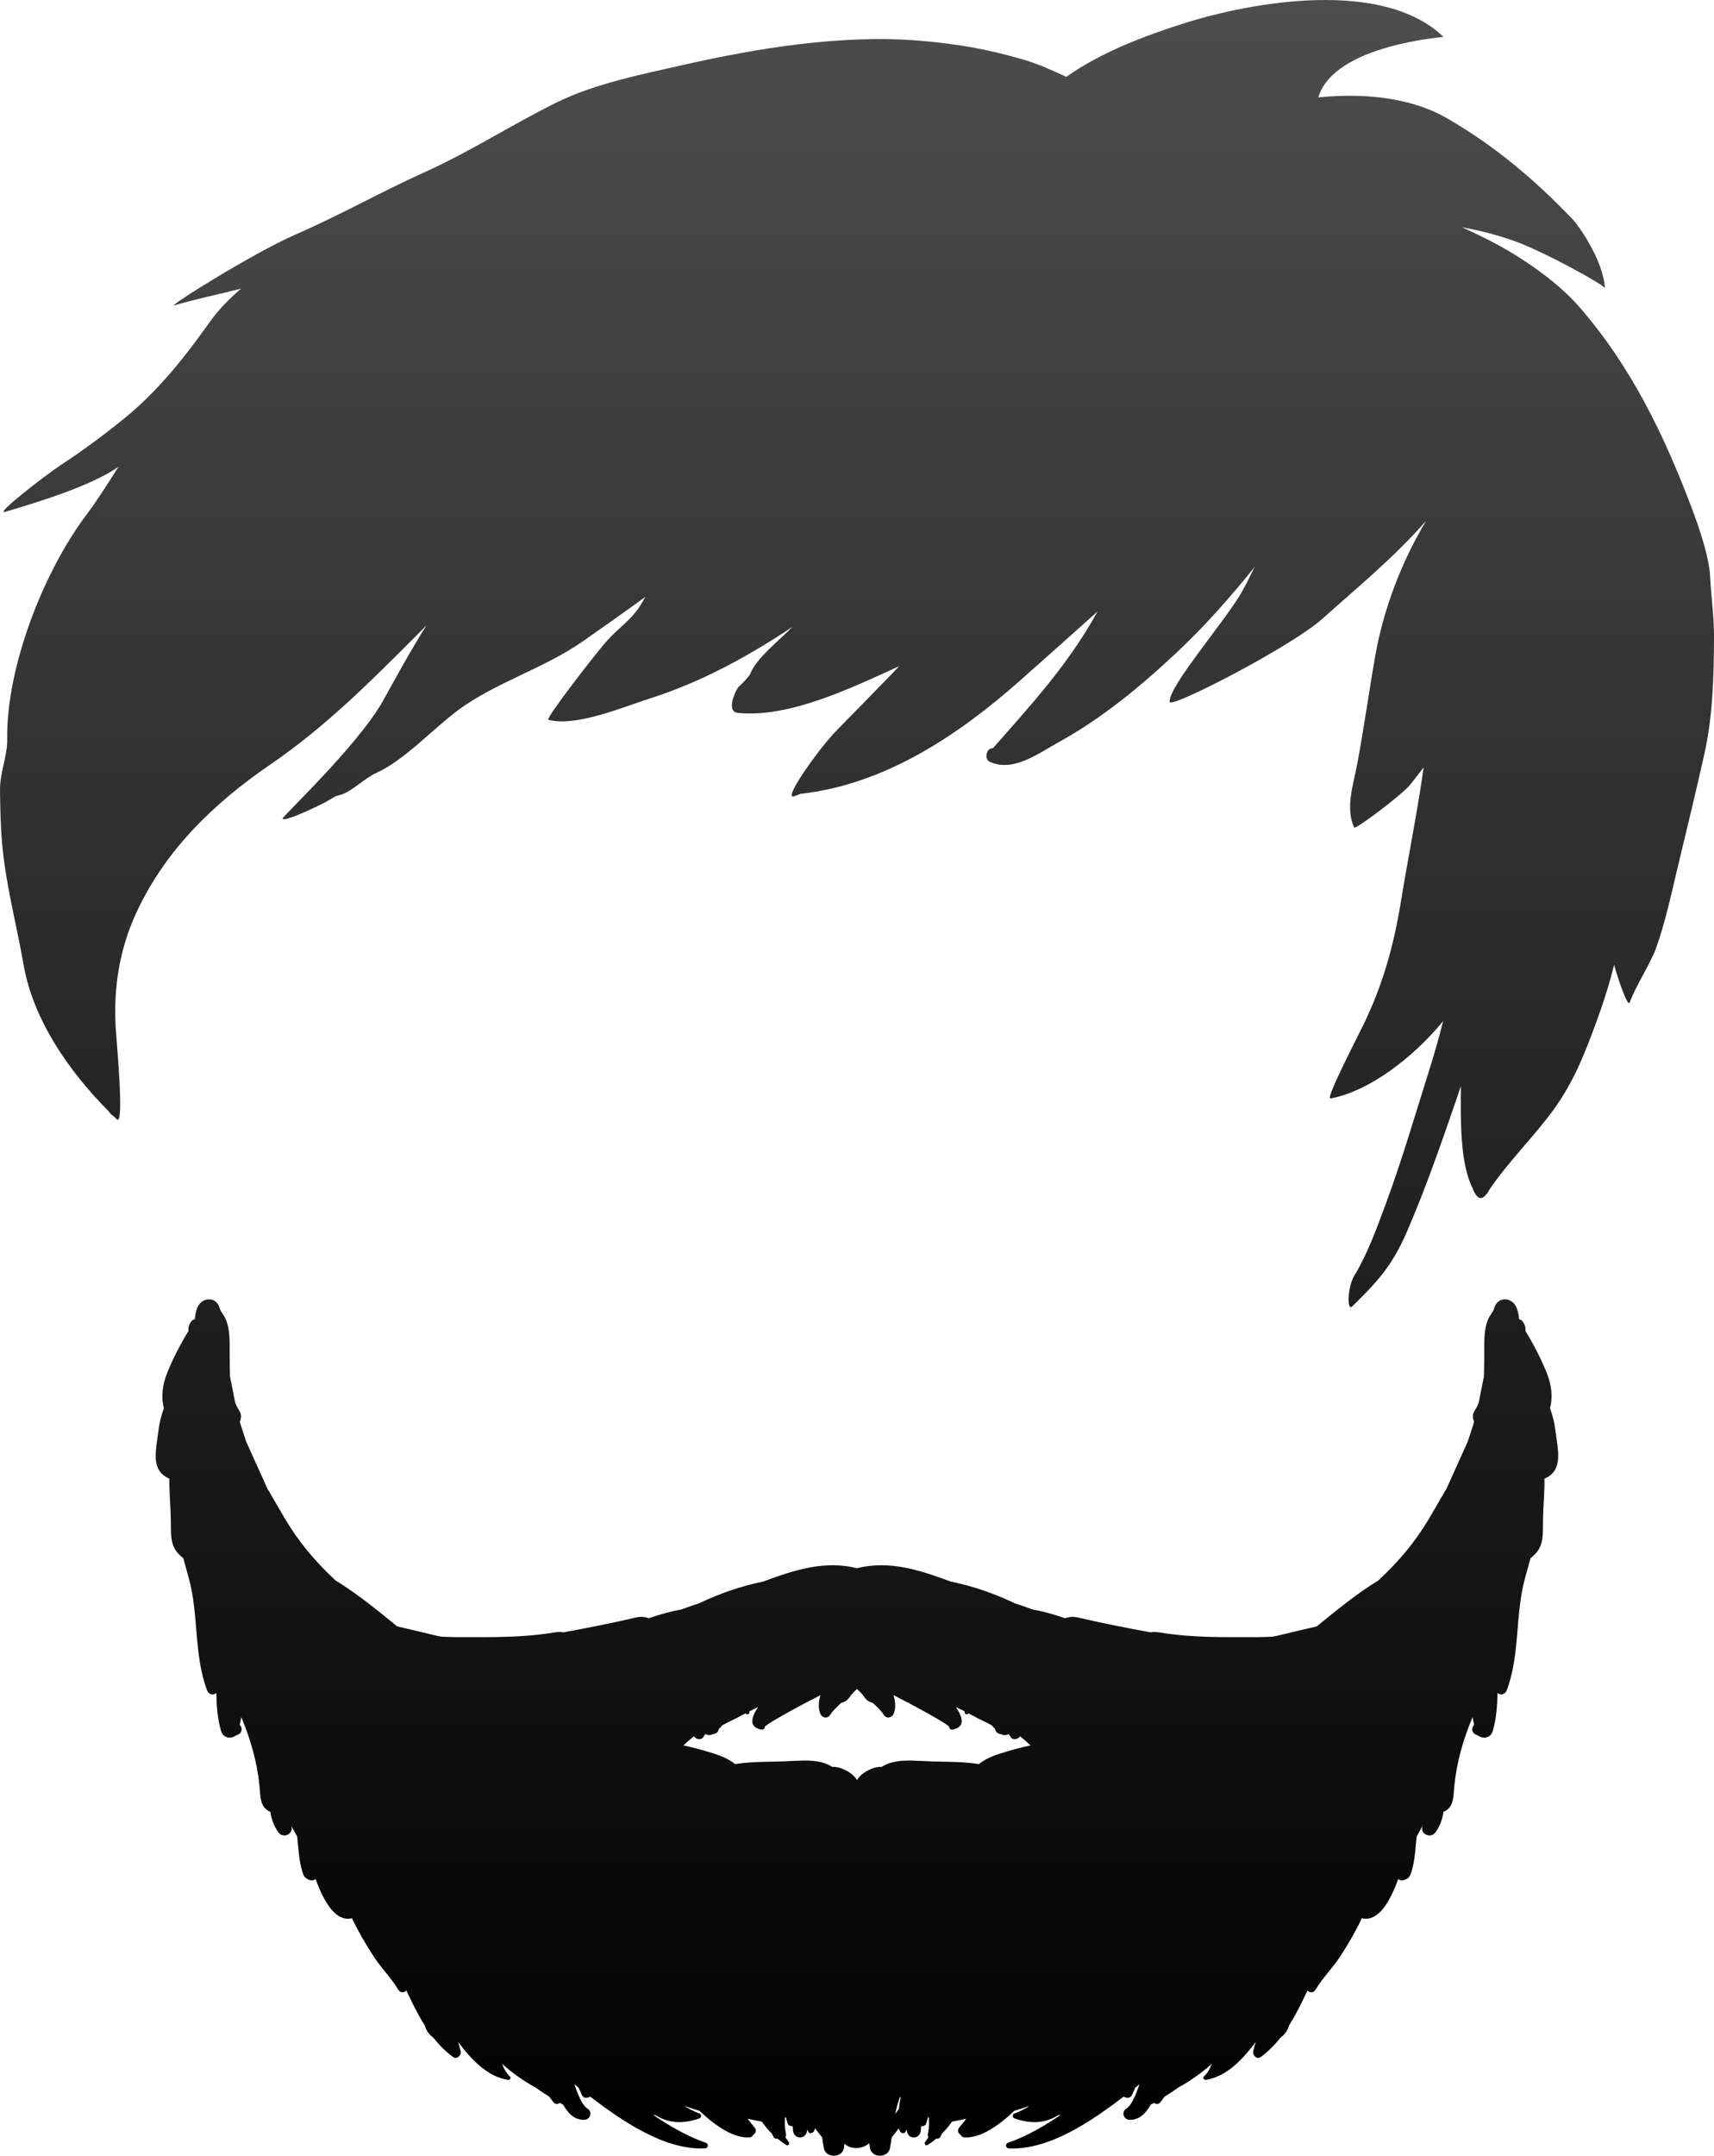 <?xml version="1.0" encoding="iso-8859-1"?>
<!-- Generator: Adobe Illustrator 16.0.0, SVG Export Plug-In . SVG Version: 6.00 Build 0)  -->
<!DOCTYPE svg PUBLIC "-//W3C//DTD SVG 1.1//EN" "http://www.w3.org/Graphics/SVG/1.1/DTD/svg11.dtd">
<svg version="1.1" xmlns="http://www.w3.org/2000/svg" xmlns:xlink="http://www.w3.org/1999/xlink" x="0px" y="0px"
	 width="160.552px" height="201.821px" viewBox="0 0 160.552 201.821" style="enable-background:new 0 0 160.552 201.821;"
	 xml:space="preserve">
<g id="Layer_9">
	<linearGradient id="SVGID_1_" gradientUnits="userSpaceOnUse" x1="80.276" y1="201.822" x2="80.276" y2="4.882812e-04">
		<stop  offset="0" style="stop-color:#000000"/>
		<stop  offset="1" style="stop-color:#4D4D4D"/>
	</linearGradient>
	<path style="fill:url(#SVGID_1_);" d="M160.191,53.995c-0.103-1.948-1.066-4.699-1.749-6.5
		c-2.585-6.817-5.693-13.262-10.561-18.822c-2.046-2.337-5.352-4.596-8.074-6.012c-0.872-0.454-1.842-0.93-2.856-1.379
		c1.612,0.28,3.21,0.688,4.865,1.269c2.725,0.956,8.503,4.143,8.52,4.435c-0.157-2.691-2.562-5.975-2.991-6.423
		c-3.548-3.704-7.285-6.883-11.783-9.48c-3.504-2.024-8.002-2.377-12.071-1.965c1.461-4.964,11.914-5.641,11.711-5.667
		c-5.614-5.423-17.785-3.345-24.422-1.227c-3.522,1.124-7.636,2.657-10.897,4.972c-1.296-0.598-2.59-1.198-3.979-1.604
		c-3.438-1.006-6.238-1.488-9.793-1.784c-7.201-0.6-15.148,0.69-22.148,2.278c-3.829,0.87-8.229,1.742-11.775,3.484
		c-4.203,2.063-8.086,4.603-12.373,6.533c-4.091,1.841-7.975,4.048-12.098,5.838c-3.976,1.726-12.215,6.895-11.365,6.643
		c2.032-0.602,4.138-1.025,6.233-1.56c-1.144,0.966-2.147,2.012-2.928,3.11c-2.3,3.248-4.834,6.439-7.917,8.956
		c-1.962,1.601-3.965,3.084-6.08,4.471c-1.388,0.91-6.264,4.684-5.175,4.359c3.109-0.929,8.016-2.403,10.617-4.223
		c-0.983,1.546-1.948,3.092-2.994,4.481c-4.056,5.383-7.536,14.317-7.434,21.058C0.698,70.801-0.025,72.328,0,74.021
		c0.025,1.754,0.054,3.485,0.225,5.232c0.371,3.802,1.318,7.262,1.981,11.054c0.909,5.201,4.261,9.996,7.954,13.714
		c0.085,0.104,0.163,0.215,0.256,0.31c0.068,0.07,0.147,0.123,0.229,0.167c0.099,0.096,0.196,0.194,0.295,0.289
		c0.75,0.717-0.048-7.463-0.112-8.729c-0.189-3.635,0.37-7.147,1.876-10.464C15.403,79.656,20,75.213,25.32,71.577
		c5.064-3.462,9.212-7.594,13.534-11.925c0.369-0.369,0.733-0.738,1.099-1.108c-1.452,2.282-2.753,4.683-4.049,7.019
		c-2.317,4.178-9.521,10.93-9.437,11.083c0.161,0.293,2.544-0.827,3.179-1.128c0.623-0.294,1.205-0.622,1.774-0.965
		c0.194-0.058,0.378-0.112,0.542-0.161c1.008-0.3,2.181-1.532,3.266-2.019c2.648-1.189,5.358-4.174,7.723-5.917
		c3.46-2.552,7.99-3.875,11.581-6.374c2.013-1.4,3.985-2.793,5.929-4.212c-0.121,0.206-0.241,0.413-0.361,0.619
		c-0.905,1.561-2.204,2.298-3.351,3.621c-1.199,1.383-5.68,7.189-5.386,7.272c2.545,0.718,7.147-1.241,9.556-2.007
		c4.776-1.52,9.168-3.927,13.32-6.69c-1.348,1.366-3.43,2.96-3.988,4.461c-0.28,0.373-0.592,0.719-0.938,1.034
		c-0.042,0.038-0.065,0.068-0.103,0.104c-0.133,0.034-1.357,2.342-0.076,2.462c4.78,0.453,10.375-2.223,15.092-4.377
		c-0.295,0.311-0.589,0.625-0.883,0.925c-1.67,1.708-3.333,3.421-5.009,5.125c-1.567,1.595-5.067,6.479-3.96,6.133
		c0.214-0.067,0.41-0.159,0.619-0.234c7.875-0.87,14.779-5.486,20.572-10.617c2.419-2.144,4.832-4.292,7.238-6.45
		c-0.021,0.039-0.042,0.077-0.062,0.115c-2.668,4.82-6.117,8.585-9.726,12.674c-0.208,0.009-0.411,0.103-0.498,0.292
		c-0.013,0.03-0.026,0.059-0.04,0.088c-0.138,0.3-0.112,0.738,0.235,0.898c2.188,1.014,4.554-0.785,6.451-1.832
		c4.075-2.249,7.641-5.196,11.025-8.366c2.626-2.459,5.072-5.217,7.34-8.054c-0.381,0.79-0.757,1.549-1.142,2.243
		c-1.523,2.742-7.03,9.038-6.822,10.439c0.01-0.007,0.02-0.015,0.028-0.022c0.166,0.57,11.386-5.198,14.295-7.812
		c3.014-2.708,6.711-5.73,9.698-9.155c-2.334,3.883-3.996,8.309-4.756,12.602c-0.604,3.407-1.064,6.825-1.71,10.227
		c-0.358,1.891-1.108,4.068-0.274,5.889c0.1,0.221,4.473-3.052,5.254-4.022c0.428-0.528,0.843-1.067,1.255-1.609
		c-0.597,4.234-1.452,8.387-2.157,12.718c-0.651,4-1.734,7.839-3.54,11.481c-0.979,1.977-3.505,6.883-3.029,6.794
		c3.68-0.679,7.809-3.905,10.548-7.237c-0.407,1.639-0.884,3.271-1.406,4.927c-1.285,4.079-2.479,8.177-3.968,12.188
		c-0.844,2.275-1.676,4.608-2.928,6.69c-0.686,1.137-0.691,3.367-0.227,2.912c2.343-2.288,3.74-3.787,5.117-6.955
		c1.78-4.095,3.227-8.295,4.684-12.514c0.134-0.388,0.26-0.776,0.389-1.165c-0.003,2.997-0.129,7.185,1.127,9.604
		c0.007,0.131,0.378,0.878,0.672,0.858c0.348,0.142,0.817-0.638,0.823-0.691c1.753-2.625,4.129-4.931,6-7.48
		c1.901-2.589,2.937-5.218,4.04-8.209c0.664-1.804,1.248-3.623,1.696-5.45c0.166,0.696,1.27,4.122,1.467,3.531
		c0.441-1.323,1.978-3.727,2.452-5.054c0.86-2.407,1.387-4.878,1.978-7.36c0.873-3.668,1.766-7.266,2.581-10.958
		c0.763-3.454,0.861-7.171,0.879-10.694C160.56,57.637,160.304,56.134,160.191,53.995z M145.704,133.949
		c-0.093-0.768-0.275-1.447-0.515-2.123c0.289-1.06,0.133-2.204-0.31-3.309c-0.493-1.231-1.215-2.649-1.991-3.914
		c0.002-0.023,0.009-0.046,0.009-0.068c0.013-0.312-0.077-0.552-0.254-0.806c-0.098-0.141-0.216-0.192-0.352-0.229
		c-0.021-0.35-0.085-0.707-0.241-1.092c-0.39-0.953-1.724-1.081-2.066,0l-0.032,0.1c-0.135,0.425-0.383,0.55-0.6,1.112
		c-0.405,1.056-0.303,2.299-0.321,3.419c-0.012,0.615-0.005,1.229-0.032,1.833c-0.177,0.821-0.322,1.648-0.489,2.471
		c-0.108,0.254-0.232,0.505-0.394,0.75c-0.198,0.301-0.182,0.678-0.036,0.995c-0.039,0.137-0.071,0.275-0.116,0.412
		c-0.16,0.495-0.328,0.991-0.488,1.489c0,0.001-0.001,0.001-0.002,0.002c-0.659,1.488-1.353,2.96-2.008,4.449
		c-0.047,0.064-0.096,0.132-0.123,0.179c-0.488,0.842-0.971,1.688-1.467,2.525c-1.307,2.209-2.845,4.032-4.722,5.779
		c-0.019,0.018-0.042,0.037-0.061,0.055c-0.129,0.078-0.255,0.155-0.374,0.23c-1.753,1.112-3.41,2.453-5.02,3.763
		c-0.108,0.088-0.225,0.185-0.349,0.291c-1.265,0.283-2.511,0.597-3.707,0.876c-0.14,0.032-0.292,0.057-0.438,0.087
		c-0.512,0.026-1.025,0.046-1.543,0.045c-3.198-0.006-5.919,0.071-9.087-0.446c-0.286-0.047-0.567-0.049-0.834-0.009
		c-2.271-0.419-4.509-0.853-6.763-1.383c-0.435-0.103-0.841-0.068-1.207,0.068c-0.017-0.005-0.034-0.013-0.05-0.018
		c-0.905-0.31-1.955-0.623-2.971-0.793c-0.564-0.205-1.129-0.408-1.701-0.591c-0.048-0.022-0.099-0.046-0.146-0.068
		c-1.833-0.869-3.81-1.549-5.831-1.958c-2.949-1.09-5.766-2.016-8.8-1.256c-3.034-0.76-5.851,0.166-8.8,1.256
		c-2.021,0.409-3.998,1.089-5.83,1.958c-0.048,0.022-0.099,0.046-0.146,0.068c-0.573,0.183-1.138,0.386-1.701,0.591
		c-1.017,0.17-2.066,0.483-2.972,0.793c-0.016,0.005-0.032,0.013-0.049,0.018c-0.366-0.137-0.773-0.171-1.208-0.068
		c-2.254,0.53-4.492,0.964-6.763,1.383c-0.267-0.04-0.548-0.038-0.834,0.009c-3.168,0.518-5.889,0.44-9.087,0.446
		c-0.518,0.001-1.031-0.019-1.542-0.045c-0.146-0.03-0.299-0.055-0.438-0.087c-1.196-0.279-2.442-0.593-3.707-0.876
		c-0.124-0.106-0.24-0.203-0.349-0.291c-1.609-1.31-3.266-2.65-5.02-3.763c-0.119-0.075-0.245-0.152-0.374-0.23
		c-0.019-0.018-0.042-0.037-0.061-0.055c-1.877-1.747-3.415-3.57-4.722-5.779c-0.496-0.837-0.979-1.684-1.467-2.525
		c-0.027-0.047-0.076-0.114-0.123-0.179c-0.655-1.489-1.349-2.961-2.008-4.449c-0.001-0.001-0.002-0.001-0.002-0.002
		c-0.16-0.498-0.328-0.994-0.488-1.489c-0.045-0.137-0.077-0.275-0.116-0.412c0.146-0.317,0.162-0.694-0.036-0.995
		c-0.161-0.245-0.285-0.496-0.394-0.75c-0.167-0.822-0.312-1.649-0.489-2.471c-0.027-0.604-0.021-1.218-0.032-1.833
		c-0.019-1.12,0.085-2.363-0.321-3.419c-0.216-0.562-0.465-0.688-0.6-1.112l-0.032-0.1c-0.343-1.081-1.677-0.953-2.066,0
		c-0.156,0.385-0.22,0.742-0.24,1.092c-0.136,0.036-0.255,0.088-0.353,0.229c-0.177,0.254-0.267,0.493-0.254,0.806
		c0,0.022,0.007,0.045,0.009,0.068c-0.776,1.265-1.498,2.683-1.991,3.914c-0.442,1.104-0.599,2.249-0.31,3.309
		c-0.239,0.676-0.422,1.355-0.515,2.123c-0.221,1.839-0.773,3.716,1.026,4.483c-0.021,1.169,0.093,2.36,0.128,3.478
		c0.055,1.779-0.201,2.947,1.179,3.967c0.159,0.608,0.33,1.212,0.494,1.802c0.976,3.472,0.461,7.235,1.738,10.584
		c0.154,0.403,0.587,0.473,0.857,0.233c0.028,1.217,0.103,2.43,0.46,3.6c0.161,0.525,0.718,0.722,1.193,0.484l0.459-0.229
		c0.322-0.16,0.338-0.641,0.079-0.866c0.062-0.237,0.1-0.485,0.148-0.728c0.861,2.056,1.478,4.179,1.705,6.417
		c0.102,0.994,0.005,1.938,0.929,2.418c0.032,0.017,0.062,0.01,0.093,0.02c0.088,0.646,0.288,1.281,0.732,1.914
		c0.488,0.694,1.564,0.113,1.196-0.642c0.196,0.359,0.393,0.715,0.582,1.063c0.118,1.115,0.163,2.238,0.481,3.273
		c0.156,0.502,0.265,0.651,0.766,0.811c0.168,0.054,0.342-0.008,0.472-0.12c0.647,1.744,1.699,3.983,3.314,3.698
		c0.037-0.006,0.057-0.031,0.084-0.048c0.603,1.265,1.288,2.437,1.914,3.395c0.163,0.261,0.332,0.52,0.517,0.762
		c0.009,0.015,0.021,0.031,0.029,0.046c0.007,0.008,0.015,0.013,0.021,0.021c0.626,0.818,1.317,1.578,1.87,2.489
		c0.207,0.341,0.561,0.292,0.755,0.073c0.531,1.127,1.073,2.243,1.727,3.276c0.129,0.442,0.354,0.823,0.783,1.12
		c0.532,0.677,1.14,1.299,1.866,1.834c0.363,0.268,0.802-0.172,0.711-0.547c-0.069-0.284-0.151-0.566-0.229-0.849
		c1.294,1.723,2.782,3.242,4.66,3.535c0.168,0.025,0.341-0.178,0.184-0.316c-0.326-0.288-0.548-0.716-0.739-1.18
		c0.971,0.85,2.01,1.605,3.136,2.212c0.421,0.304,0.852,0.589,1.285,0.855c0.138,0.182,0.267,0.368,0.417,0.545
		c0.168,0.197,0.41,0.169,0.579,0.037c0.105,0.059,0.213,0.121,0.317,0.179c0.45,0.799,1.059,1.454,1.996,1.406
		c0.548-0.028,0.767-0.741,0.282-1.038c-0.453-0.276-0.851-1.164-1.234-2.287c0.134,0.109,0.265,0.217,0.396,0.32
		c0.102,0.242,0.206,0.483,0.327,0.719c0.154,0.296,0.524,0.283,0.751,0.114c3.019,2.299,6.946,5.014,10.76,4.857
		c0.313-0.014,0.364-0.438,0.071-0.537c-1.627-0.55-3.334-1.515-4.948-2.625c0.078,0.018,0.155,0.04,0.232,0.057
		c0.012,0.003,0.022,0,0.034,0.001c1.088,0.671,2.375,0.888,4.081,0.293c0.233-0.081,0.226-0.383,0-0.466
		c-0.463-0.171-0.872-0.38-1.256-0.605c-0.026-0.03-0.055-0.062-0.081-0.091c0.438,0.174,0.889,0.316,1.344,0.444
		c1.474,1.39,3.146,2.566,4.678,2.5c0.172-0.009,0.307-0.122,0.379-0.264c0.213-0.117,0.328-0.414,0.117-0.663
		c-0.229-0.269-0.439-0.551-0.658-0.826c0.455,0.105,0.903,0.196,1.329,0.272c0.291,0.398,0.6,0.782,0.953,1.13
		c0.049,0.099,0.092,0.2,0.144,0.298c0.085,0.157,0.235,0.195,0.372,0.161c0.261,0.214,0.534,0.419,0.837,0.604
		c0.186,0.113,0.335-0.131,0.216-0.28c-0.112-0.143-0.208-0.296-0.309-0.447c0.055-0.095,0.075-0.212,0.046-0.344
		c-0.102-0.448-0.114-0.947-0.095-1.46c0.031-0.03,0.058-0.066,0.088-0.1c0.051,0.201,0.098,0.405,0.164,0.601
		c0.07,0.204,0.291,0.289,0.479,0.261c0.013,0.142,0.022,0.28,0.037,0.428c0.08,0.84,1.223,0.84,1.304,0
		c0.003-0.037,0.012-0.073,0.016-0.11c0.042,0.075,0.077,0.155,0.12,0.229c0.052,0.085,0.164,0.14,0.264,0.106
		c0.201-0.067,0.221-0.114,0.316-0.317c0.028-0.059,0.028-0.113,0.015-0.162c0.226,0.298,0.451,0.596,0.688,0.884
		c0.047,0.34,0.098,0.678,0.161,1.013c0.175,0.927,1.696,0.931,1.867,0c0.027-0.145,0.045-0.289,0.063-0.433
		c0.612,0.591,1.684,0.523,2.322-0.046c0.02,0.158,0.04,0.316,0.07,0.479c0.171,0.931,1.692,0.927,1.867,0
		c0.063-0.335,0.114-0.673,0.161-1.013c0.237-0.288,0.463-0.586,0.688-0.884c-0.014,0.049-0.014,0.104,0.015,0.162
		c0.096,0.203,0.115,0.25,0.317,0.317c0.099,0.033,0.212-0.021,0.263-0.106c0.044-0.074,0.078-0.154,0.12-0.229
		c0.004,0.037,0.013,0.073,0.017,0.11c0.08,0.84,1.223,0.84,1.303,0c0.015-0.147,0.024-0.286,0.037-0.428
		c0.188,0.028,0.408-0.057,0.479-0.261c0.066-0.195,0.113-0.399,0.165-0.601c0.029,0.033,0.056,0.069,0.087,0.1
		c0.02,0.513,0.007,1.012-0.095,1.46c-0.029,0.132-0.009,0.249,0.046,0.344c-0.101,0.151-0.196,0.305-0.309,0.447
		c-0.119,0.149,0.03,0.394,0.216,0.28c0.303-0.185,0.576-0.39,0.837-0.604c0.137,0.034,0.287-0.004,0.372-0.161
		c0.052-0.098,0.095-0.199,0.144-0.298c0.354-0.348,0.662-0.731,0.953-1.13c0.426-0.076,0.874-0.167,1.33-0.272
		c-0.22,0.275-0.43,0.558-0.659,0.826c-0.211,0.249-0.096,0.546,0.117,0.663c0.072,0.142,0.207,0.255,0.379,0.264
		c1.531,0.066,3.204-1.11,4.678-2.5c0.455-0.128,0.906-0.271,1.344-0.444c-0.026,0.029-0.055,0.061-0.08,0.091
		c-0.384,0.226-0.794,0.435-1.257,0.605c-0.226,0.083-0.233,0.385,0,0.466c1.707,0.595,2.993,0.378,4.081-0.293
		c0.012-0.001,0.022,0.002,0.034-0.001c0.077-0.017,0.154-0.039,0.232-0.057c-1.614,1.11-3.321,2.075-4.948,2.625
		c-0.293,0.099-0.242,0.523,0.071,0.537c3.813,0.156,7.741-2.559,10.76-4.857c0.227,0.169,0.598,0.182,0.751-0.114
		c0.121-0.235,0.226-0.477,0.327-0.719c0.131-0.104,0.262-0.211,0.396-0.32c-0.384,1.123-0.781,2.011-1.233,2.287
		c-0.485,0.297-0.267,1.01,0.281,1.038c0.938,0.048,1.546-0.607,1.996-1.406c0.105-0.058,0.212-0.12,0.318-0.179
		c0.168,0.132,0.41,0.16,0.579-0.037c0.149-0.177,0.278-0.363,0.416-0.545c0.434-0.267,0.864-0.552,1.285-0.855
		c1.126-0.606,2.165-1.362,3.136-2.212c-0.191,0.464-0.413,0.892-0.739,1.18c-0.157,0.139,0.016,0.342,0.184,0.316
		c1.879-0.293,3.366-1.812,4.66-3.535c-0.078,0.282-0.16,0.564-0.229,0.849c-0.092,0.375,0.347,0.814,0.71,0.547
		c0.727-0.535,1.334-1.157,1.867-1.834c0.429-0.297,0.653-0.678,0.783-1.12c0.652-1.033,1.194-2.149,1.726-3.276
		c0.194,0.219,0.548,0.268,0.755-0.073c0.553-0.911,1.244-1.671,1.87-2.489c0.006-0.008,0.015-0.013,0.021-0.021
		c0.009-0.015,0.021-0.031,0.029-0.046c0.185-0.242,0.354-0.501,0.518-0.762c0.625-0.958,1.311-2.13,1.913-3.395
		c0.027,0.017,0.047,0.042,0.084,0.048c1.615,0.285,2.667-1.954,3.314-3.698c0.13,0.112,0.304,0.174,0.472,0.12
		c0.501-0.159,0.609-0.309,0.766-0.811c0.318-1.035,0.363-2.158,0.481-3.273c0.189-0.349,0.386-0.704,0.582-1.063
		c-0.368,0.755,0.708,1.336,1.196,0.642c0.444-0.633,0.646-1.268,0.732-1.914c0.032-0.01,0.061-0.003,0.093-0.02
		c0.924-0.479,0.827-1.424,0.929-2.418c0.228-2.238,0.844-4.361,1.705-6.417c0.049,0.242,0.087,0.49,0.148,0.728
		c-0.259,0.226-0.243,0.706,0.079,0.866l0.459,0.229c0.476,0.237,1.032,0.041,1.193-0.484c0.357-1.17,0.432-2.383,0.46-3.6
		c0.271,0.239,0.703,0.17,0.857-0.233c1.277-3.349,0.763-7.112,1.738-10.584c0.164-0.59,0.335-1.193,0.494-1.802
		c1.38-1.02,1.124-2.188,1.179-3.967c0.035-1.117,0.149-2.309,0.128-3.478C146.478,137.665,145.925,135.788,145.704,133.949z
		 M64.993,162.554c0.218,0.301,0.746,0.417,0.928-0.002c0.029-0.065,0.096-0.136,0.176-0.208c0.179,0.127,0.432,0.132,0.631,0.031
		c0.021-0.01,0.039-0.024,0.058-0.034c0.209,0.005,0.432-0.115,0.505-0.335c0.024-0.075,0.066-0.144,0.1-0.216
		c0.088-0.044,0.163-0.106,0.195-0.208c0.021-0.068,1.426-0.742,1.377-0.714c0.283-0.165,0.578-0.309,0.869-0.459
		c0.024,0.019,0.042,0.043,0.068,0.061c0.152,0.096,0.337-0.062,0.294-0.227c-0.002-0.009,0.002-0.018,0-0.027
		c0.271-0.136,0.545-0.267,0.818-0.399c-0.652,0.96-0.897,1.89,0.308,2.108c0.156,0.028,0.322-0.067,0.319-0.243
		c-0.004-0.216,3.408-2.066,5.218-2.983c-0.183,0.593-0.23,1.197-0.02,1.732c0.157,0.398,0.674,0.517,0.922,0.121
		c0.271-0.431,0.667-0.771,1.041-1.128c0.316-0.069,0.605-0.258,0.804-0.562c0.161-0.246,0.406-0.492,0.672-0.736
		c0.266,0.244,0.511,0.49,0.672,0.736c0.199,0.305,0.488,0.493,0.805,0.562c0.373,0.356,0.77,0.697,1.04,1.128
		c0.248,0.396,0.765,0.277,0.922-0.121c0.211-0.535,0.163-1.14-0.02-1.732c1.811,0.917,5.223,2.768,5.218,2.983
		c-0.003,0.176,0.163,0.271,0.319,0.243c1.205-0.219,0.96-1.148,0.308-2.108c0.273,0.133,0.547,0.264,0.818,0.399
		c-0.002,0.01,0.002,0.019,0,0.027c-0.043,0.165,0.142,0.322,0.294,0.227c0.026-0.018,0.044-0.042,0.068-0.061
		c0.291,0.15,0.586,0.294,0.869,0.459c-0.049-0.028,1.356,0.646,1.377,0.714c0.032,0.102,0.107,0.164,0.195,0.208
		c0.033,0.072,0.075,0.141,0.1,0.216c0.073,0.22,0.296,0.34,0.505,0.335c0.019,0.01,0.036,0.024,0.058,0.034
		c0.199,0.101,0.452,0.096,0.631-0.031c0.08,0.072,0.146,0.143,0.176,0.208c0.182,0.419,0.711,0.303,0.928,0.002
		c0.342,0.277,0.664,0.563,0.979,0.856c-0.737,0.146-1.452,0.338-2.071,0.522c-1.062,0.316-1.964,0.57-2.776,1.227
		c-1.394-0.229-2.906-0.217-4.224-0.246c-0.535-0.011-1.069-0.065-1.588-0.066c-1.185-0.071-2.4-0.013-3.289,0.574
		c-0.657-0.065-1.442,0.361-1.886,0.727c-0.157,0.13-0.303,0.304-0.428,0.502c-0.125-0.198-0.271-0.372-0.428-0.502
		c-0.443-0.365-1.229-0.792-1.886-0.727c-0.889-0.587-2.104-0.646-3.289-0.574c-0.519,0.001-1.053,0.056-1.588,0.066
		c-1.317,0.029-2.83,0.018-4.224,0.246c-0.812-0.656-1.714-0.91-2.776-1.227c-0.619-0.185-1.334-0.377-2.071-0.522
		C64.329,163.117,64.651,162.831,64.993,162.554z M84.201,197.425c-0.113,0.163-0.229,0.324-0.339,0.489
		c0.109-0.56,0.251-1.111,0.463-1.647c0.013,0.059,0.026,0.115,0.039,0.172C84.28,196.775,84.224,197.105,84.201,197.425z"/>
</g>
<g id="Layer_1">
</g>
</svg>
